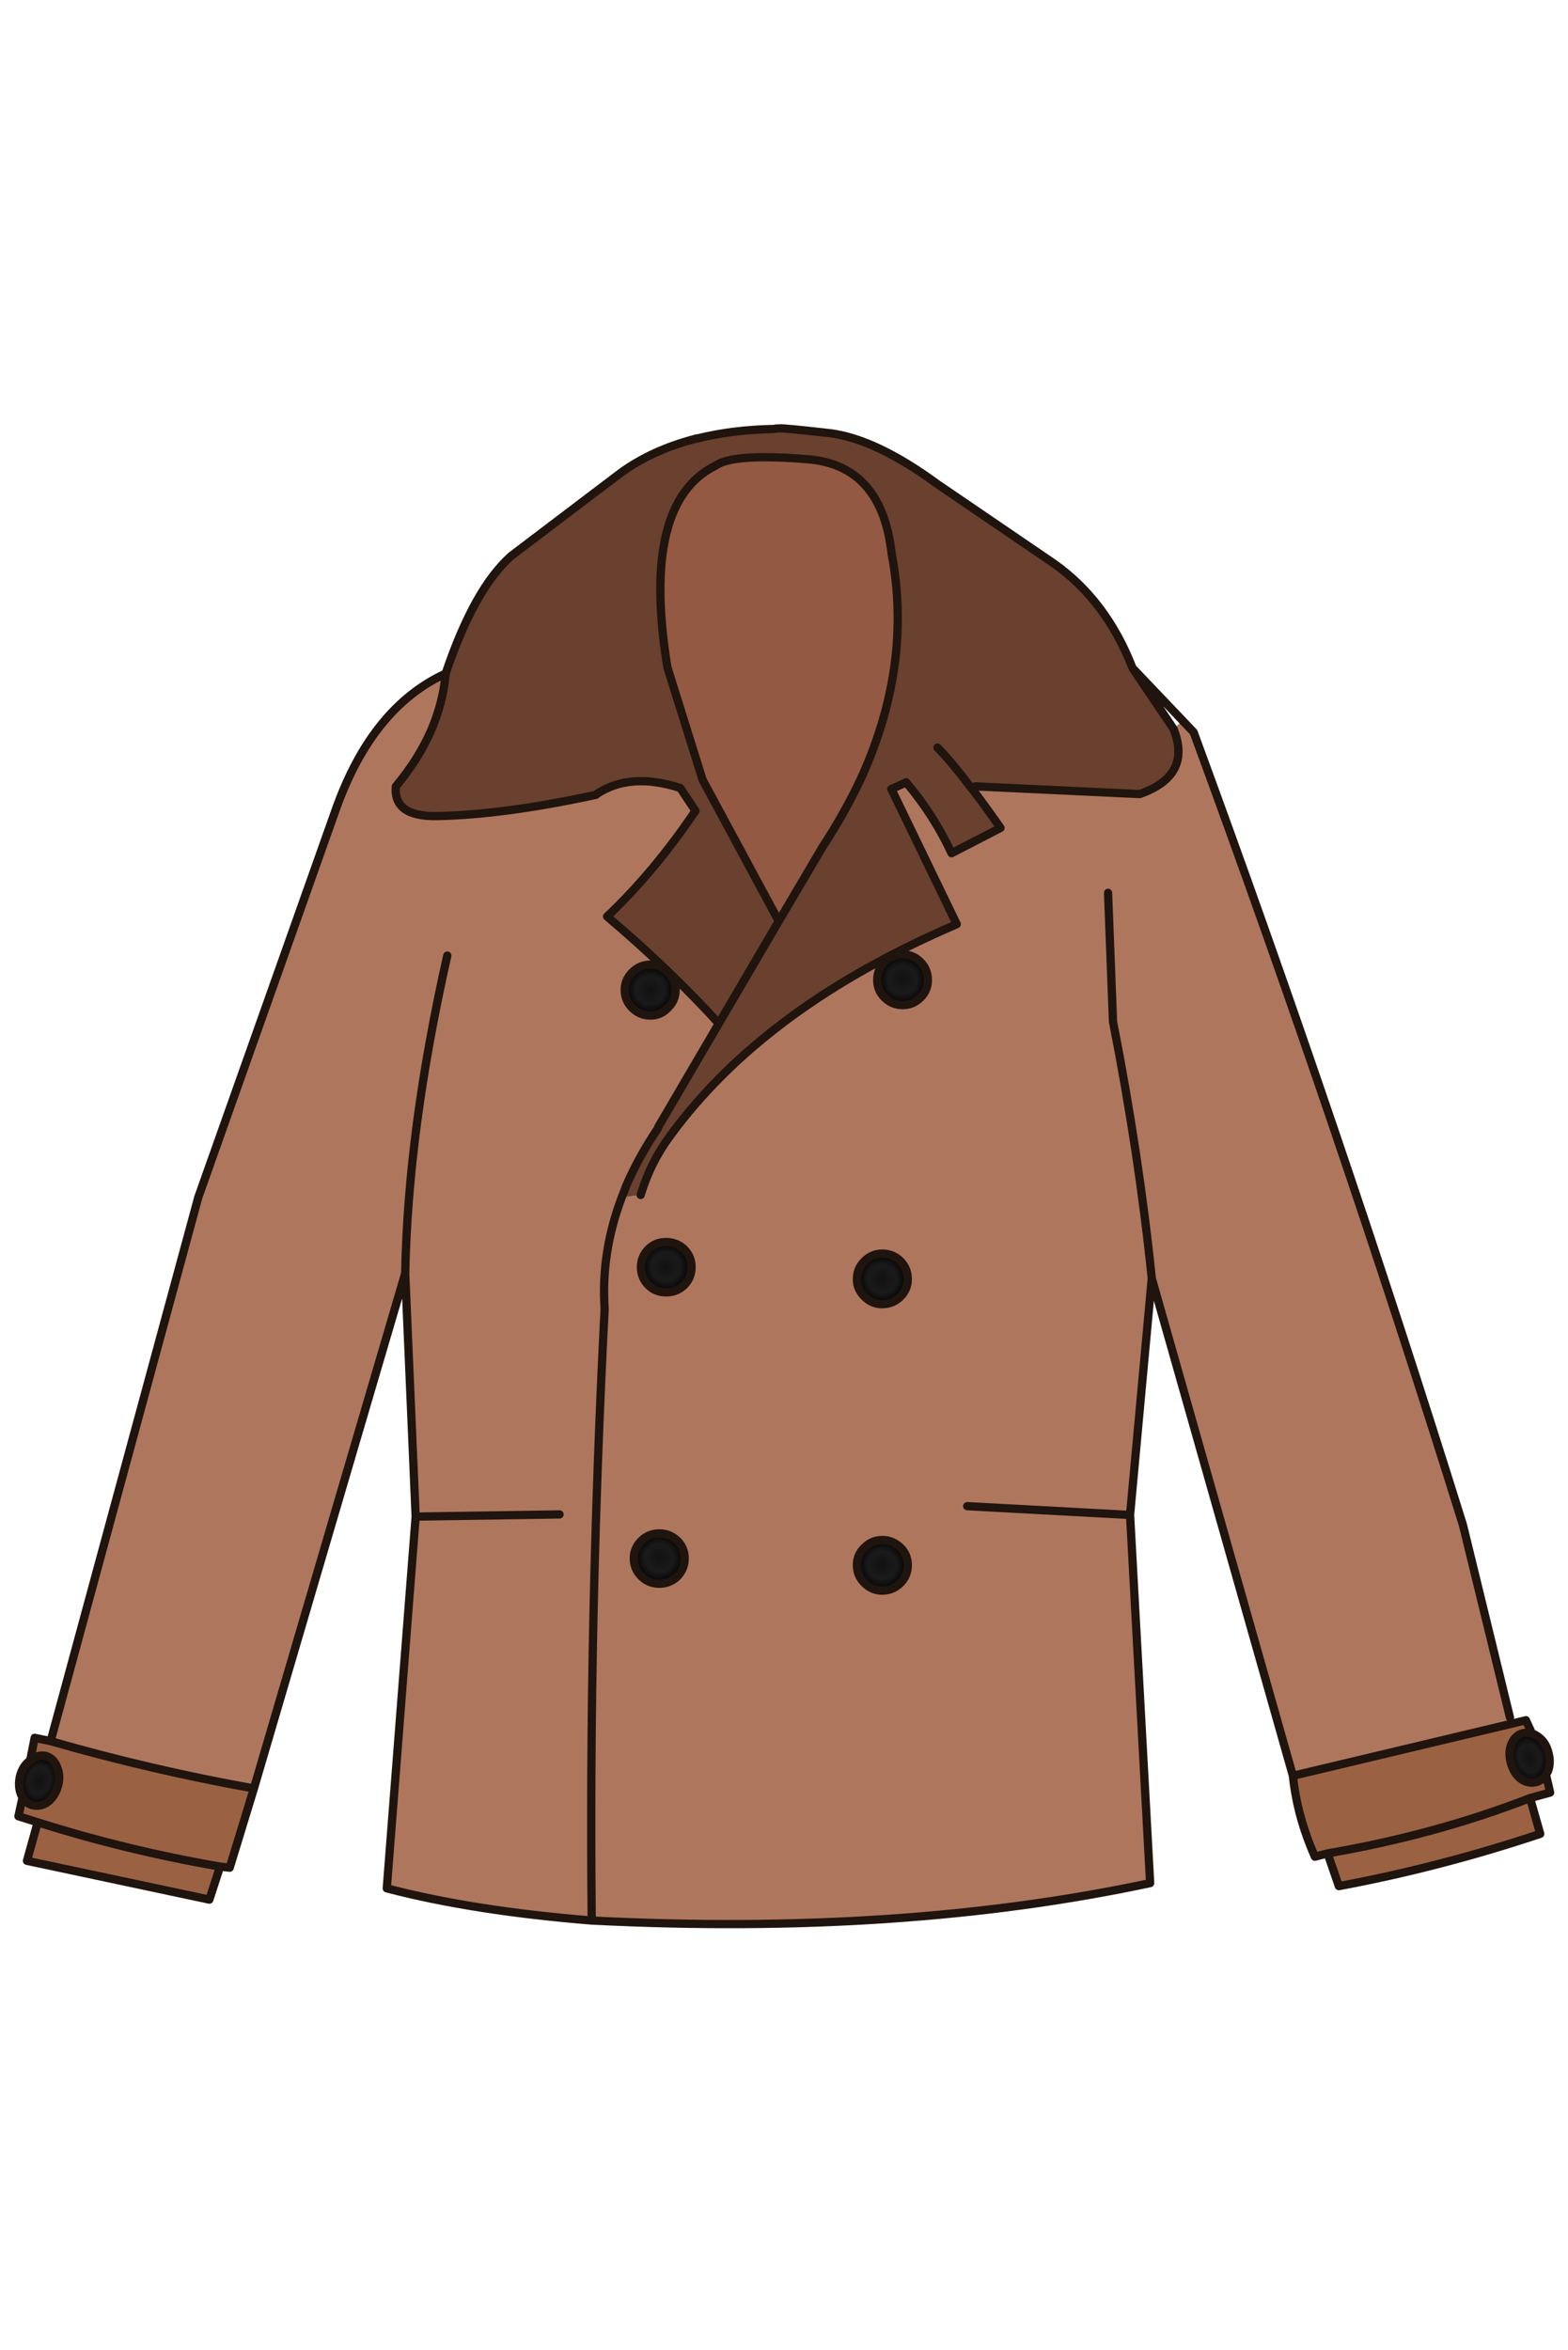 
<svg xmlns="http://www.w3.org/2000/svg" version="1.1" xmlns:xlink="http://www.w3.org/1999/xlink" preserveAspectRatio="none" x="0px" y="0px" width="285px" height="427px" viewBox="0 0 285 427">
<defs>
<radialGradient id="Gradient_1" gradientUnits="userSpaceOnUse" cx="0" cy="0" r="3.611" fx="0" fy="0" gradientTransform="matrix( 0.966, -0.26, 0.336, 1.25, 278,319.45) " spreadMethod="pad">
<stop  offset="0%" stop-color="#111111"/>

<stop  offset="54.902%" stop-color="#1A1A1A"/>

<stop  offset="100%" stop-color="#000000"/>
</radialGradient>

<radialGradient id="Gradient_2" gradientUnits="userSpaceOnUse" cx="0" cy="0" r="3.611" fx="0" fy="0" gradientTransform="matrix( 0.966, 0.26, -0.336, 1.25, 7.1,323.55) " spreadMethod="pad">
<stop  offset="0%" stop-color="#111111"/>

<stop  offset="54.902%" stop-color="#1A1A1A"/>

<stop  offset="100%" stop-color="#000000"/>
</radialGradient>

<radialGradient id="Gradient_3" gradientUnits="userSpaceOnUse" cx="0" cy="0" r="4.662" fx="0" fy="0" gradientTransform="matrix( 1, 0, 0, 1, 118.15,179.9) " spreadMethod="pad">
<stop  offset="0%" stop-color="#111111"/>

<stop  offset="54.902%" stop-color="#1A1A1A"/>

<stop  offset="100%" stop-color="#000000"/>
</radialGradient>

<radialGradient id="Gradient_4" gradientUnits="userSpaceOnUse" cx="0" cy="0" r="4.662" fx="0" fy="0" gradientTransform="matrix( 1, 0, 0, 1, 160.35,284.4) " spreadMethod="pad">
<stop  offset="0%" stop-color="#111111"/>

<stop  offset="54.902%" stop-color="#1A1A1A"/>

<stop  offset="100%" stop-color="#000000"/>
</radialGradient>

<radialGradient id="Gradient_5" gradientUnits="userSpaceOnUse" cx="0" cy="0" r="4.662" fx="0" fy="0" gradientTransform="matrix( 1, 0, 0, 1, 119.8,283.15) " spreadMethod="pad">
<stop  offset="0%" stop-color="#111111"/>

<stop  offset="54.902%" stop-color="#1A1A1A"/>

<stop  offset="100%" stop-color="#000000"/>
</radialGradient>

<radialGradient id="Gradient_6" gradientUnits="userSpaceOnUse" cx="0" cy="0" r="4.662" fx="0" fy="0" gradientTransform="matrix( 1, 0, 0, 1, 121.05,230.2) " spreadMethod="pad">
<stop  offset="0%" stop-color="#111111"/>

<stop  offset="54.902%" stop-color="#1A1A1A"/>

<stop  offset="100%" stop-color="#000000"/>
</radialGradient>

<radialGradient id="Gradient_7" gradientUnits="userSpaceOnUse" cx="0" cy="0" r="4.662" fx="0" fy="0" gradientTransform="matrix( 1, 0, 0, 1, 160.35,232.4) " spreadMethod="pad">
<stop  offset="0%" stop-color="#111111"/>

<stop  offset="54.902%" stop-color="#1A1A1A"/>

<stop  offset="100%" stop-color="#000000"/>
</radialGradient>

<radialGradient id="Gradient_8" gradientUnits="userSpaceOnUse" cx="0" cy="0" r="4.662" fx="0" fy="0" gradientTransform="matrix( 1, 0, 0, 1, 164.05,178.05) " spreadMethod="pad">
<stop  offset="0%" stop-color="#111111"/>

<stop  offset="54.902%" stop-color="#1A1A1A"/>

<stop  offset="100%" stop-color="#000000"/>
</radialGradient>

<g id="Layer0_0_FILL">
<path fill="#9A6243" stroke="none" d="
M 279.95 333.25
L 278.1 326.75
Q 260.85 333.45 241.3 336.8
L 243.35 342.75
Q 261.85 339.3 279.95 333.25
M 239 337.4
L 241.3 336.8
Q 260.85 333.45 278.1 326.75
L 281.75 325.75
Q 281.4 324.15 281 322.55 280.3 323.55 279.2 323.85 277.75 324.2 276.4 323.25 275.1 322.2 274.6 320.35 274.1 318.5 274.7 316.95 275.4 315.3 276.8 314.95 277.55 314.8 278.45 315 277.9 313.8 277.35 312.6
L 274.7 313.25 235 322.7
Q 235.75 330.05 239 337.4
M 6.85 331.15
L 4.9 338.15 38.05 345.2 40 339.2
Q 22.95 336.25 6.85 331.15
M 41.75 339.4
L 46.15 325
Q 27.45 321.65 9.2 316.4
L 6.3 315.8 5.5 319.85
Q 6.95 318.75 8.35 319.1 9.75 319.5 10.4 321.15 11.05 322.7 10.55 324.5 10.05 326.4 8.7 327.45 7.4 328.4 5.9 328.05 4.75 327.75 4.1 326.6
L 3.35 330.05
Q 5.05 330.6 6.85 331.15 22.95 336.25 40 339.2 40.9 339.3 41.75 339.4 Z"/>

<path fill="url(#Gradient_1)" stroke="none" d="
M 278.45 315
Q 277.55 314.8 276.8 314.95 275.4 315.3 274.7 316.95 274.1 318.5 274.6 320.35 275.1 322.2 276.4 323.25 277.75 324.2 279.2 323.85 280.3 323.55 281 322.55 281.15 322.25 281.35 321.9 281.95 320.35 281.45 318.5 281 316.65 279.65 315.65 279.05 315.2 278.45 315 Z"/>

<path fill="url(#Gradient_2)" stroke="none" d="
M 10.4 321.15
Q 9.75 319.5 8.35 319.1 6.95 318.75 5.5 319.85
L 5.5 319.9
Q 4.15 320.85 3.65 322.7 3.2 324.5 3.8 326.05 3.9 326.35 4.1 326.6 4.75 327.75 5.9 328.05 7.4 328.4 8.7 327.45 10.05 326.4 10.55 324.5 11.05 322.7 10.4 321.15 Z"/>

<path fill="#AF765E" stroke="none" d="
M 79.6 148.3
Q 71.45 148.5 71.95 142.9 80.05 133.25 81 122.4 67.6 128.55 61 147.2
L 36.05 217.55 9.2 316.4
Q 27.45 321.65 46.15 325
L 73.65 231.4
Q 74.15 205.35 81.3 173.65 74.15 205.35 73.65 231.4
L 75.55 275.6 101.7 275.2 75.55 275.6 70.3 343.15
Q 85.9 347.25 107.55 349 107 294.35 109.9 237.85 109.2 227.7 113 217.6 113.35 216.75 113.65 215.95 113.65 215.9 113.7 215.9 113.7 215.8 113.7 215.75 116 210.35 119.6 205
L 119.6 204.95
Q 119.65 204.8 119.7 204.7
L 130.65 186
Q 121.8 176.25 110.35 166.55 118.95 158.4 126.4 147.35
L 123.65 143.2
Q 114.55 140.25 108.45 144.3 108.35 144.4 108.3 144.45 107.9 144.5 107.55 144.6 91.4 148.05 79.6 148.3
M 118.2 184.55
Q 116.3 184.55 114.9 183.15 113.55 181.8 113.55 179.9 113.55 178.05 114.9 176.7 116.3 175.3 118.2 175.3 120.1 175.3 121.4 176.7 122.8 178.05 122.8 179.9 122.8 181.8 121.4 183.15 120.1 184.55 118.2 184.55
M 216.95 133.05
L 214.95 130.95 213.3 132.45
Q 216.7 140.95 207.15 144.3
L 177.3 142.9 176.7 143.35
Q 179.05 146.45 181.85 150.45
L 172.95 155.05
Q 169.85 148.3 164.7 142.15
L 164.1 142.45 162.05 143.45 173.9 167.95
Q 139 182.9 121.85 206.35 118.2 211.25 116.45 217.15
L 113 217.6
Q 109.2 227.7 109.9 237.85 107 294.35 107.55 349 163.8 351.85 209.05 342.2
L 205.4 275.3 175.8 273.7 205.4 275.3 209.35 232.3
Q 207 209.6 202.3 185.65
L 201.4 162.25 202.3 185.65
Q 207 209.6 209.35 232.3
L 235 322.7 274.7 313.25 274.45 312.1 265.9 277.1
Q 243.25 204.5 216.95 133.05
M 167.3 181.3
Q 165.95 182.65 164.1 182.65 162.15 182.65 160.8 181.3 159.45 180 159.45 178.1 159.45 176.15 160.8 174.8 162.15 173.45 164.1 173.45 165.95 173.45 167.3 174.8 168.65 176.15 168.65 178.1 168.65 180 167.3 181.3
M 157.15 235.65
Q 155.75 234.3 155.75 232.45 155.75 230.5 157.15 229.15 158.5 227.8 160.35 227.8 162.25 227.8 163.65 229.15 165 230.5 165 232.45 165 234.3 163.65 235.65 162.25 237 160.35 237 158.5 237 157.15 235.65
M 125.7 230.25
Q 125.7 232.2 124.35 233.55 123 234.85 121.05 234.85 119.15 234.85 117.85 233.55 116.5 232.2 116.5 230.25 116.5 228.35 117.85 227 119.15 225.7 121.05 225.7 123 225.7 124.35 227 125.7 228.35 125.7 230.25
M 116.6 279.95
Q 117.95 278.65 119.85 278.65 121.7 278.65 123.1 279.95 124.45 281.3 124.45 283.2 124.45 285.1 123.1 286.5 121.7 287.8 119.85 287.8 117.95 287.8 116.6 286.5 115.2 285.1 115.2 283.2 115.2 281.3 116.6 279.95
M 157.15 287.7
Q 155.75 286.35 155.75 284.4 155.75 282.5 157.15 281.2 158.5 279.85 160.35 279.85 162.25 279.85 163.65 281.2 165 282.5 165 284.4 165 286.35 163.65 287.7 162.25 289.05 160.35 289.05 158.5 289.05 157.15 287.7 Z"/>

<path fill="url(#Gradient_3)" stroke="none" d="
M 114.9 183.15
Q 116.3 184.55 118.2 184.55 120.1 184.55 121.4 183.15 122.8 181.8 122.8 179.9 122.8 178.05 121.4 176.7 120.1 175.3 118.2 175.3 116.3 175.3 114.9 176.7 113.55 178.05 113.55 179.9 113.55 181.8 114.9 183.15 Z"/>

<path fill="#935942" stroke="none" d="
M 146.75 83.45
Q 133.25 82.35 130.1 84.6 116.45 91.3 121.3 121.25
L 127.7 141.7 141.55 167.4 149.45 154
Q 153.8 147.35 156.8 140.8 165.85 120.4 162.05 100.55 160.25 84.5 146.75 83.45 Z"/>

<path fill="#6A402F" stroke="none" d="
M 207.15 144.3
Q 216.7 140.95 213.3 132.45
L 205.85 121.4
Q 201.1 109.15 191.55 102.4
L 170.35 87.95
Q 159.1 79.7 150.7 78.7 142.25 77.75 141.7 77.85 141.1 77.85 140.65 77.95 133.1 78.1 126.9 79.65 126.85 79.65 126.8 79.65 126.7 79.65 126.65 79.7 126.6 79.7 126.55 79.7 126.4 79.7 126.35 79.75 118.5 81.8 112.8 85.95
L 92.95 101
Q 86.2 106.95 81 122.4 80.05 133.25 71.95 142.9 71.45 148.5 79.6 148.3 91.4 148.05 107.55 144.6 107.9 144.5 108.3 144.45 108.35 144.4 108.45 144.3 114.55 140.25 123.65 143.2
L 126.4 147.35
Q 118.95 158.4 110.35 166.55 121.8 176.25 130.65 186
L 141.55 167.4 127.7 141.7 121.3 121.25
Q 116.45 91.3 130.1 84.6 133.25 82.35 146.75 83.45 160.25 84.5 162.05 100.55 165.85 120.4 156.8 140.8 153.8 147.35 149.45 154
L 141.55 167.4 130.65 186 119.7 204.7
Q 119.65 204.8 119.6 204.95
L 119.6 205
Q 116 210.35 113.7 215.75 113.7 215.8 113.7 215.9 113.65 215.9 113.65 215.95 113.35 216.75 113 217.6
L 116.45 217.15
Q 118.2 211.25 121.85 206.35 139 182.9 173.9 167.95
L 162.05 143.45 162 143.4 164.1 142.45 164.7 142.15
Q 169.85 148.3 172.95 155.05
L 181.85 150.45
Q 179.05 146.45 176.7 143.35 176.6 143.35 176.6 143.3 173.05 138.55 170.4 135.85 173.05 138.55 176.6 143.3 176.6 143.35 176.7 143.35
L 177.3 142.9 207.15 144.3 Z"/>

<path fill="url(#Gradient_4)" stroke="none" d="
M 155.75 284.4
Q 155.75 286.35 157.15 287.7 158.5 289.05 160.35 289.05 162.25 289.05 163.65 287.7 165 286.35 165 284.4 165 282.5 163.65 281.2 162.25 279.85 160.35 279.85 158.5 279.85 157.15 281.2 155.75 282.5 155.75 284.4 Z"/>

<path fill="url(#Gradient_5)" stroke="none" d="
M 119.85 278.65
Q 117.95 278.65 116.6 279.95 115.2 281.3 115.2 283.2 115.2 285.1 116.6 286.5 117.95 287.8 119.85 287.8 121.7 287.8 123.1 286.5 124.45 285.1 124.45 283.2 124.45 281.3 123.1 279.95 121.7 278.65 119.85 278.65 Z"/>

<path fill="url(#Gradient_6)" stroke="none" d="
M 124.35 233.55
Q 125.7 232.2 125.7 230.25 125.7 228.35 124.35 227 123 225.7 121.05 225.7 119.15 225.7 117.85 227 116.5 228.35 116.5 230.25 116.5 232.2 117.85 233.55 119.15 234.85 121.05 234.85 123 234.85 124.35 233.55 Z"/>

<path fill="url(#Gradient_7)" stroke="none" d="
M 155.75 232.45
Q 155.75 234.3 157.15 235.65 158.5 237 160.35 237 162.25 237 163.65 235.65 165 234.3 165 232.45 165 230.5 163.65 229.15 162.25 227.8 160.35 227.8 158.5 227.8 157.15 229.15 155.75 230.5 155.75 232.45 Z"/>

<path fill="url(#Gradient_8)" stroke="none" d="
M 164.1 182.65
Q 165.95 182.65 167.3 181.3 168.65 180 168.65 178.1 168.65 176.15 167.3 174.8 165.95 173.45 164.1 173.45 162.15 173.45 160.8 174.8 159.45 176.15 159.45 178.1 159.45 180 160.8 181.3 162.15 182.65 164.1 182.65 Z"/>
</g>

<path id="Layer0_0_1_STROKES" stroke="#1F140E" stroke-width="1.5" stroke-linejoin="round" stroke-linecap="round" fill="none" d="
M 214.95 130.95
L 216.95 133.05
Q 243.25 204.5 265.9 277.1
L 274.45 312.1
M 274.7 313.25
L 277.35 312.6
Q 277.9 313.8 278.45 315 279.05 315.2 279.65 315.65 281 316.65 281.45 318.5 281.95 320.35 281.35 321.9 281.15 322.25 281 322.55 281.4 324.15 281.75 325.75
L 278.1 326.75 279.95 333.25
Q 261.85 339.3 243.35 342.75
L 241.3 336.8 239 337.4
Q 235.75 330.05 235 322.7
L 209.35 232.3 205.4 275.3 209.05 342.2
Q 163.8 351.85 107.55 349 85.9 347.25 70.3 343.15
L 75.55 275.6 73.65 231.4 46.15 325 41.75 339.4
Q 40.9 339.3 40 339.2
L 38.05 345.2 4.9 338.15 6.85 331.15
Q 5.05 330.6 3.35 330.05
L 4.1 326.6
Q 3.9 326.35 3.8 326.05 3.2 324.5 3.65 322.7 4.15 320.85 5.5 319.9
L 5.5 319.85 6.3 315.8 9.2 316.4 36.05 217.55 61 147.2
Q 67.6 128.55 81 122.4 86.2 106.95 92.95 101
L 112.8 85.95
Q 118.5 81.8 126.35 79.75 126.4 79.7 126.55 79.7 126.6 79.7 126.65 79.7 126.7 79.65 126.8 79.65 126.85 79.65 126.9 79.65 133.1 78.1 140.65 77.95 141.1 77.85 141.7 77.85 142.25 77.75 150.7 78.7 159.1 79.7 170.35 87.95
L 191.55 102.4
Q 201.1 109.15 205.85 121.4
L 214.95 130.95
M 213.3 132.45
Q 216.7 140.95 207.15 144.3
L 177.3 142.9
M 176.7 143.35
Q 179.05 146.45 181.85 150.45
L 172.95 155.05
Q 169.85 148.3 164.7 142.15
L 164.1 142.45
M 162.05 143.45
L 173.9 167.95
Q 139 182.9 121.85 206.35 118.2 211.25 116.45 217.15
M 113 217.6
Q 109.2 227.7 109.9 237.85 107 294.35 107.55 349
M 213.3 132.45
L 205.85 121.4
M 162.05 143.45
L 162 143.4 164.1 142.45
M 176.7 143.35
Q 176.6 143.35 176.6 143.3 173.05 138.55 170.4 135.85
M 209.35 232.3
Q 207 209.6 202.3 185.65
L 201.4 162.25
M 164.1 173.45
Q 165.95 173.45 167.3 174.8 168.65 176.15 168.65 178.1 168.65 180 167.3 181.3 165.95 182.65 164.1 182.65 162.15 182.65 160.8 181.3 159.45 180 159.45 178.1 159.45 176.15 160.8 174.8 162.15 173.45 164.1 173.45 Z
M 141.55 167.4
L 127.7 141.7 121.3 121.25
Q 116.45 91.3 130.1 84.6 133.25 82.35 146.75 83.45 160.25 84.5 162.05 100.55 165.85 120.4 156.8 140.8 153.8 147.35 149.45 154
L 141.55 167.4 130.65 186 119.7 204.7
Q 119.65 204.8 119.6 204.95
L 119.6 205
Q 116 210.35 113.7 215.75 113.7 215.8 113.7 215.9 113.65 215.9 113.65 215.95 113.35 216.75 113 217.6
M 81 122.4
Q 80.05 133.25 71.95 142.9 71.45 148.5 79.6 148.3 91.4 148.05 107.55 144.6 107.9 144.5 108.3 144.45 108.35 144.4 108.45 144.3 114.55 140.25 123.65 143.2
L 126.4 147.35
Q 118.95 158.4 110.35 166.55 121.8 176.25 130.65 186
M 114.9 176.7
Q 116.3 175.3 118.2 175.3 120.1 175.3 121.4 176.7 122.8 178.05 122.8 179.9 122.8 181.8 121.4 183.15 120.1 184.55 118.2 184.55 116.3 184.55 114.9 183.15 113.55 181.8 113.55 179.9 113.55 178.05 114.9 176.7 Z
M 160.35 227.8
Q 162.25 227.8 163.65 229.15 165 230.5 165 232.45 165 234.3 163.65 235.65 162.25 237 160.35 237 158.5 237 157.15 235.65 155.75 234.3 155.75 232.45 155.75 230.5 157.15 229.15 158.5 227.8 160.35 227.8 Z
M 116.5 230.25
Q 116.5 228.35 117.85 227 119.15 225.7 121.05 225.7 123 225.7 124.35 227 125.7 228.35 125.7 230.25 125.7 232.2 124.35 233.55 123 234.85 121.05 234.85 119.15 234.85 117.85 233.55 116.5 232.2 116.5 230.25 Z
M 119.85 287.8
Q 117.95 287.8 116.6 286.5 115.2 285.1 115.2 283.2 115.2 281.3 116.6 279.95 117.95 278.65 119.85 278.65 121.7 278.65 123.1 279.95 124.45 281.3 124.45 283.2 124.45 285.1 123.1 286.5 121.7 287.8 119.85 287.8 Z
M 160.35 289.05
Q 158.5 289.05 157.15 287.7 155.75 286.35 155.75 284.4 155.75 282.5 157.15 281.2 158.5 279.85 160.35 279.85 162.25 279.85 163.65 281.2 165 282.5 165 284.4 165 286.35 163.65 287.7 162.25 289.05 160.35 289.05 Z
M 5.5 319.85
Q 6.95 318.75 8.35 319.1 9.75 319.5 10.4 321.15 11.05 322.7 10.55 324.5 10.05 326.4 8.7 327.45 7.4 328.4 5.9 328.05 4.75 327.75 4.1 326.6
M 40 339.2
Q 22.95 336.25 6.85 331.15
M 9.2 316.4
Q 27.45 321.65 46.15 325
M 75.55 275.6
L 101.7 275.2
M 205.4 275.3
L 175.8 273.7
M 281 322.55
Q 280.3 323.55 279.2 323.85 277.75 324.2 276.4 323.25 275.1 322.2 274.6 320.35 274.1 318.5 274.7 316.95 275.4 315.3 276.8 314.95 277.55 314.8 278.45 315
M 274.7 313.25
L 235 322.7
M 278.1 326.75
Q 260.85 333.45 241.3 336.8
M 73.65 231.4
Q 74.15 205.35 81.3 173.65"/>
</defs>

<g transform="matrix( 1, 0, 0, 1, 0,0) ">
<use xlink:href="#Layer0_0_FILL"/>

<use xlink:href="#Layer0_0_1_STROKES"/>
</g>
</svg>
